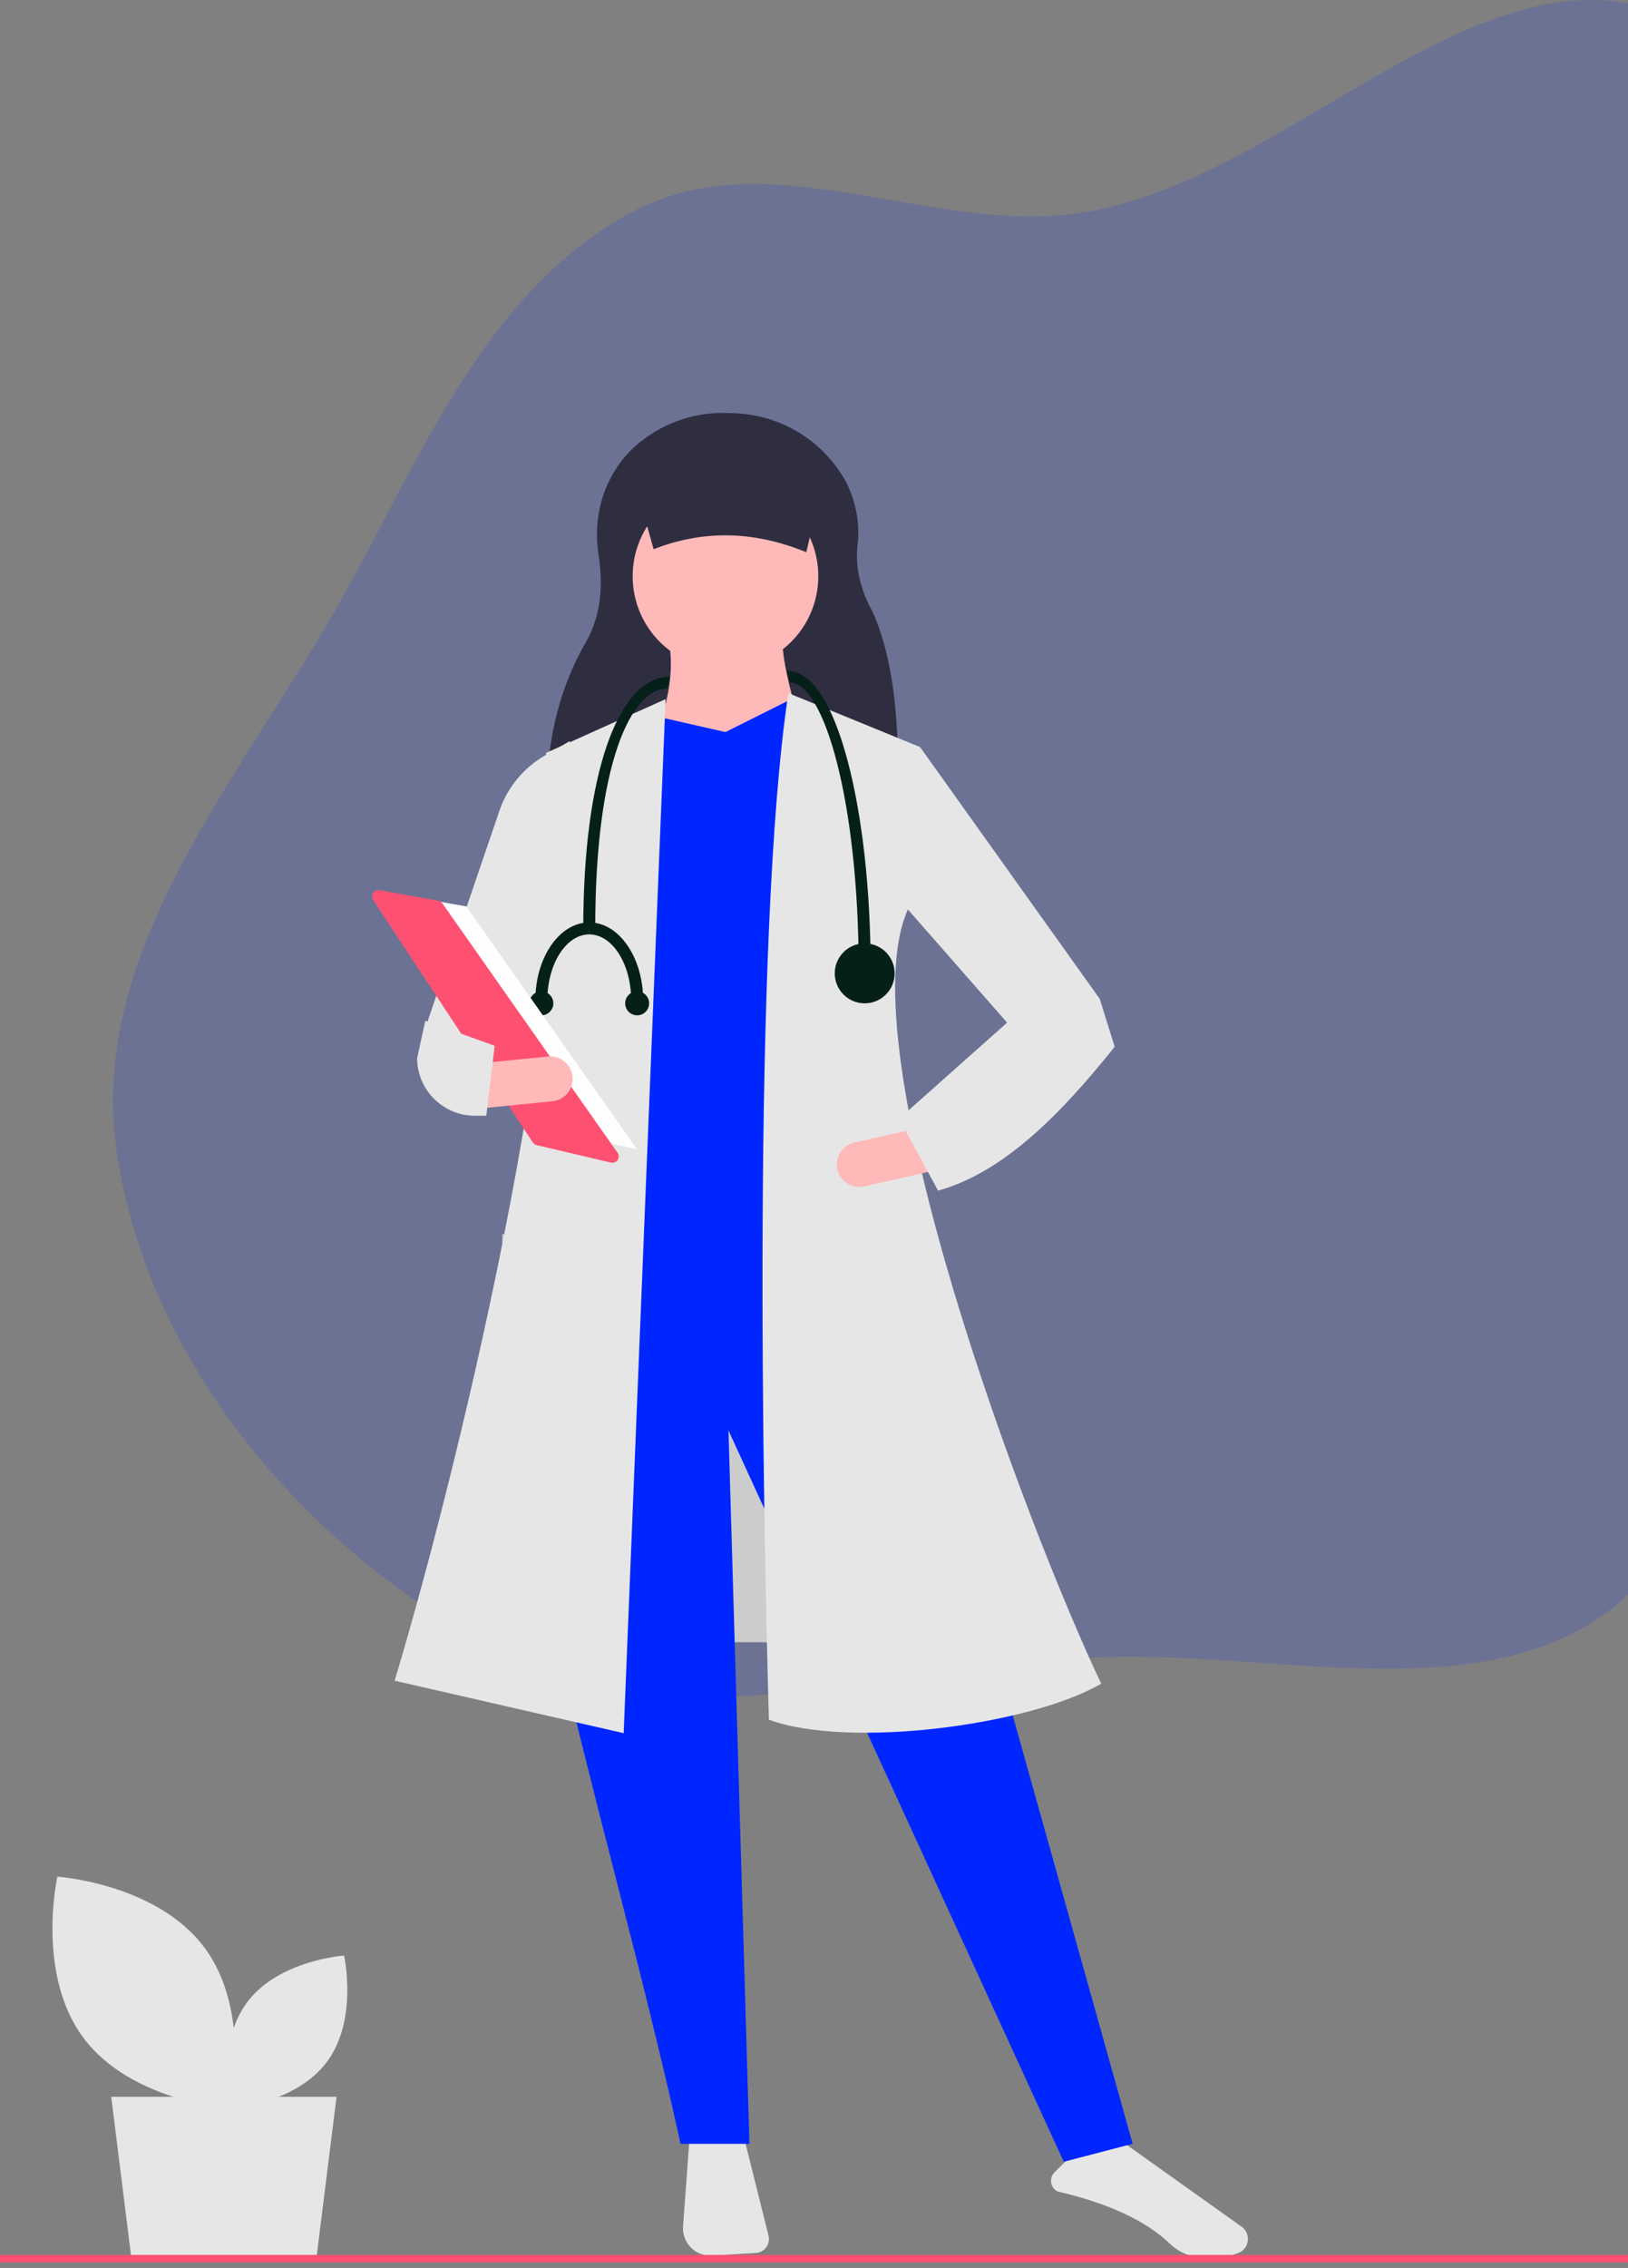 <svg width="288" height="401" viewBox="0 0 288 401" fill="none" xmlns="http://www.w3.org/2000/svg">
<rect x="0" y="0" width="288" height="401" fill="#808080" stroke="none"/>
<path fill-rule="evenodd" clip-rule="evenodd" d="M192.791 37.382C229.73 30.672 263.371 -12.481 297.328 3.541C329.639 18.787 330.078 66.853 330.983 102.587C331.722 131.797 308.512 154.531 301.872 182.984C294.229 215.736 313.095 256.736 289.435 280.624C265.996 304.29 226.038 291.274 192.791 293.118C157.05 295.1 119.794 308.325 88.038 291.793C54.379 274.27 26.041 241.073 20.632 203.493C15.435 167.383 43.465 136.629 61.113 104.705C75.164 79.286 86.767 50.312 112.618 37.096C137.013 24.623 165.837 42.278 192.791 37.382Z" fill="#0026FF" fill-opacity="0.16"/>
<path d="M153.343 218.217H88.853V290.37H153.343V218.217Z" fill="#CCCCCC"/>
<path d="M56.022 398.892H23.191L19.673 370.735H59.54L56.022 398.892Z" fill="#E6E6E6"/>
<path d="M121.948 378.497L120.84 393.652C120.79 394.338 120.887 395.027 121.125 395.673C121.362 396.318 121.735 396.905 122.218 397.394C122.701 397.884 123.283 398.264 123.925 398.51C124.567 398.756 125.254 398.862 125.94 398.82L133.72 398.349C134.081 398.327 134.432 398.226 134.749 398.052C135.066 397.879 135.341 397.639 135.555 397.347C135.768 397.056 135.915 396.721 135.984 396.366C136.054 396.012 136.045 395.646 135.957 395.296L131.639 378.012L121.948 378.497Z" fill="#E6E6E6"/>
<path d="M187.021 387.459C196.177 389.602 202.718 392.648 207.015 396.771C208.545 398.228 210.547 399.087 212.657 399.191C215.352 399.333 217.555 399.031 219.211 398.291H219.211C219.635 398.104 220.002 397.806 220.272 397.43C220.543 397.053 220.708 396.611 220.75 396.149C220.8 395.68 220.724 395.206 220.529 394.776C220.335 394.346 220.028 393.976 219.643 393.705L197.928 378.245L188.704 381.937L186.552 384.09C186.319 384.323 186.143 384.607 186.039 384.92C185.934 385.232 185.903 385.565 185.949 385.891C185.994 386.218 186.115 386.529 186.301 386.801C186.487 387.073 186.733 387.299 187.021 387.459H187.021Z" fill="#E6E6E6"/>
<path d="M158.844 140.018L96.774 139.443C96.93 130.397 99.033 121.515 103.631 113.566C106.651 108.345 106.586 102.664 105.858 97.877C104.735 90.491 107.346 82.933 113.149 78.231C117.584 74.631 123.181 72.778 128.886 73.021L130.092 73.071C134.017 73.235 137.839 74.382 141.207 76.409C144.574 78.435 147.378 81.275 149.363 84.669C151.379 88.291 152.193 92.462 151.685 96.577C151.292 100.45 152.233 104.361 154.435 108.31C158.234 116.982 159.057 128.078 158.844 140.018Z" fill="#2F2E41"/>
<path d="M200.372 379.051L188.19 382.231L128.869 252.921L132.577 379.051H120.395C107.378 319.71 83.876 251.225 94.442 229.603L157.47 225.893L200.372 379.051Z" fill="#0026FF"/>
<path d="M128.34 118.312C137.408 118.312 144.759 110.957 144.759 101.883C144.759 92.81 137.408 85.455 128.34 85.455C119.272 85.455 111.92 92.81 111.92 101.883C111.92 110.957 119.272 118.312 128.34 118.312Z" fill="#FFB9B9"/>
<path d="M142.64 132.091L115.628 130.501C118.275 124.422 119.333 118.567 118.276 113.012H138.403C138.357 117.277 140.478 124.655 142.64 132.091Z" fill="#FFB9B9"/>
<path d="M159.589 230.663L100.269 234.903L106.359 129.706L116.688 126.791L128.34 129.441L139.992 123.611L147.407 126.262L159.589 230.663Z" fill="#0026FF"/>
<path d="M110.331 306.447L69.813 297.173C81.861 257.196 103.567 165.742 96.561 133.151L117.747 123.612L110.331 306.447Z" fill="#E6E6E6"/>
<path d="M90.734 190.916L75.374 181.377L88.474 142.99C89.935 139.028 92.733 135.703 96.385 133.587L100.798 131.031L98.15 169.718L90.734 190.916Z" fill="#E6E6E6"/>
<path d="M194.811 297.703C182.022 305.106 150.055 309.232 136.02 304.062C134.987 267.943 132.961 165.775 139.462 122.552L162.767 132.091L160.648 160.708C149.507 185.189 181.859 270.456 194.811 297.703Z" fill="#E6E6E6"/>
<path d="M192.957 186.147L178.656 181.377L159.589 159.648L162.767 132.091L194.546 176.607L192.957 186.147Z" fill="#E6E6E6"/>
<path d="M148.139 206.774C148.373 207.802 149.005 208.694 149.895 209.257C150.786 209.819 151.863 210.005 152.891 209.773L165.03 207.023L163.276 199.27L151.136 202.02C150.109 202.253 149.216 202.884 148.654 203.776C148.092 204.668 147.906 205.746 148.139 206.774Z" fill="#FFB9B9"/>
<path d="M142.64 97.644C133.52 93.891 124.513 93.62 115.628 97.114L111.92 83.865H145.818L142.64 97.644Z" fill="#2F2E41"/>
<path d="M159.059 197.806L165.945 210.525C177.526 207.293 187.563 197.104 197.194 185.087L194.546 176.607L178.127 180.847L159.059 197.806Z" fill="#E6E6E6"/>
<path d="M154.027 171.573H151.909C151.909 141.591 145.739 120.697 139.727 120.697L139.197 118.577C144.589 118.577 148.027 127.273 149.961 134.568C152.583 144.458 154.027 157.6 154.027 171.573Z" fill="#052018"/>
<path d="M105.3 164.153H103.181C103.181 136.694 109.393 119.637 118.541 119.637L118.011 121.757C111.684 121.757 105.3 134.866 105.3 164.153Z" fill="#052018"/>
<path d="M152.968 177.402C155.894 177.402 158.265 175.029 158.265 172.103C158.265 169.176 155.894 166.803 152.968 166.803C150.043 166.803 147.672 169.176 147.672 172.103C147.672 175.029 150.043 177.402 152.968 177.402Z" fill="#052018"/>
<path d="M96.825 176.872H94.707C94.707 169.274 98.984 163.093 104.24 163.093V165.213C100.152 165.213 96.825 170.443 96.825 176.872Z" fill="#052018"/>
<path d="M113.774 176.872H111.656C111.656 170.443 108.329 165.213 104.24 165.213V163.093C109.497 163.093 113.774 169.274 113.774 176.872Z" fill="#052018"/>
<path d="M112.715 179.522C113.885 179.522 114.833 178.573 114.833 177.402C114.833 176.232 113.885 175.282 112.715 175.282C111.545 175.282 110.596 176.232 110.596 177.402C110.596 178.573 111.545 179.522 112.715 179.522Z" fill="#052018"/>
<path d="M95.766 179.522C96.936 179.522 97.885 178.573 97.885 177.402C97.885 176.232 96.936 175.282 95.766 175.282C94.596 175.282 93.647 176.232 93.647 177.402C93.647 178.573 94.596 179.522 95.766 179.522Z" fill="#052018"/>
<path d="M69.284 157.909L82.502 160.271L112.715 203.255L96.664 199.476L69.284 157.909Z" fill="#FEFEFE"/>
<path d="M66.939 157.383C66.737 157.386 66.541 157.443 66.369 157.548C66.197 157.653 66.057 157.803 65.962 157.981C65.868 158.159 65.823 158.359 65.833 158.561C65.842 158.762 65.906 158.957 66.016 159.126L94.258 202C94.415 202.239 94.659 202.409 94.938 202.475L108.078 205.568C108.299 205.621 108.531 205.604 108.743 205.521C108.955 205.438 109.137 205.293 109.265 205.104C109.392 204.916 109.459 204.693 109.457 204.465C109.455 204.237 109.384 204.015 109.253 203.829L78.246 159.715C78.162 159.595 78.055 159.492 77.931 159.414C77.807 159.335 77.669 159.281 77.525 159.256L67.151 157.402C67.081 157.389 67.01 157.383 66.939 157.383Z" fill="#FE5172"/>
<path d="M84.556 188.037L85.341 195.948L97.727 194.718C98.775 194.613 99.739 194.097 100.407 193.282C101.075 192.466 101.392 191.419 101.287 190.37C101.183 189.321 100.667 188.356 99.852 187.688C99.037 187.02 97.991 186.703 96.942 186.807L84.556 188.037Z" fill="#FFB9B9"/>
<path d="M73.786 187.121C73.804 189.818 74.887 192.399 76.798 194.301C78.71 196.203 81.295 197.272 83.991 197.276H86.027L87.51 184.912L75.234 180.49L73.786 187.121Z" fill="#E6E6E6"/>
<path d="M14.76 360.319C23.214 371.647 40.762 372.839 40.762 372.839C40.762 372.839 44.604 355.665 36.151 344.337C27.697 333.009 10.149 331.817 10.149 331.817C10.149 331.817 6.306 348.991 14.76 360.319Z" fill="#E6E6E6"/>
<path d="M57.826 364.577C52.247 372.052 40.668 372.839 40.668 372.839C40.668 372.839 38.132 361.506 43.711 354.031C49.289 346.556 60.869 345.77 60.869 345.77C60.869 345.77 63.404 357.102 57.826 364.577Z" fill="#E6E6E6"/>
<path d="M304.6 398.691H0V400.005H304.6V398.691Z" fill="#FE5172"/>
</svg>
